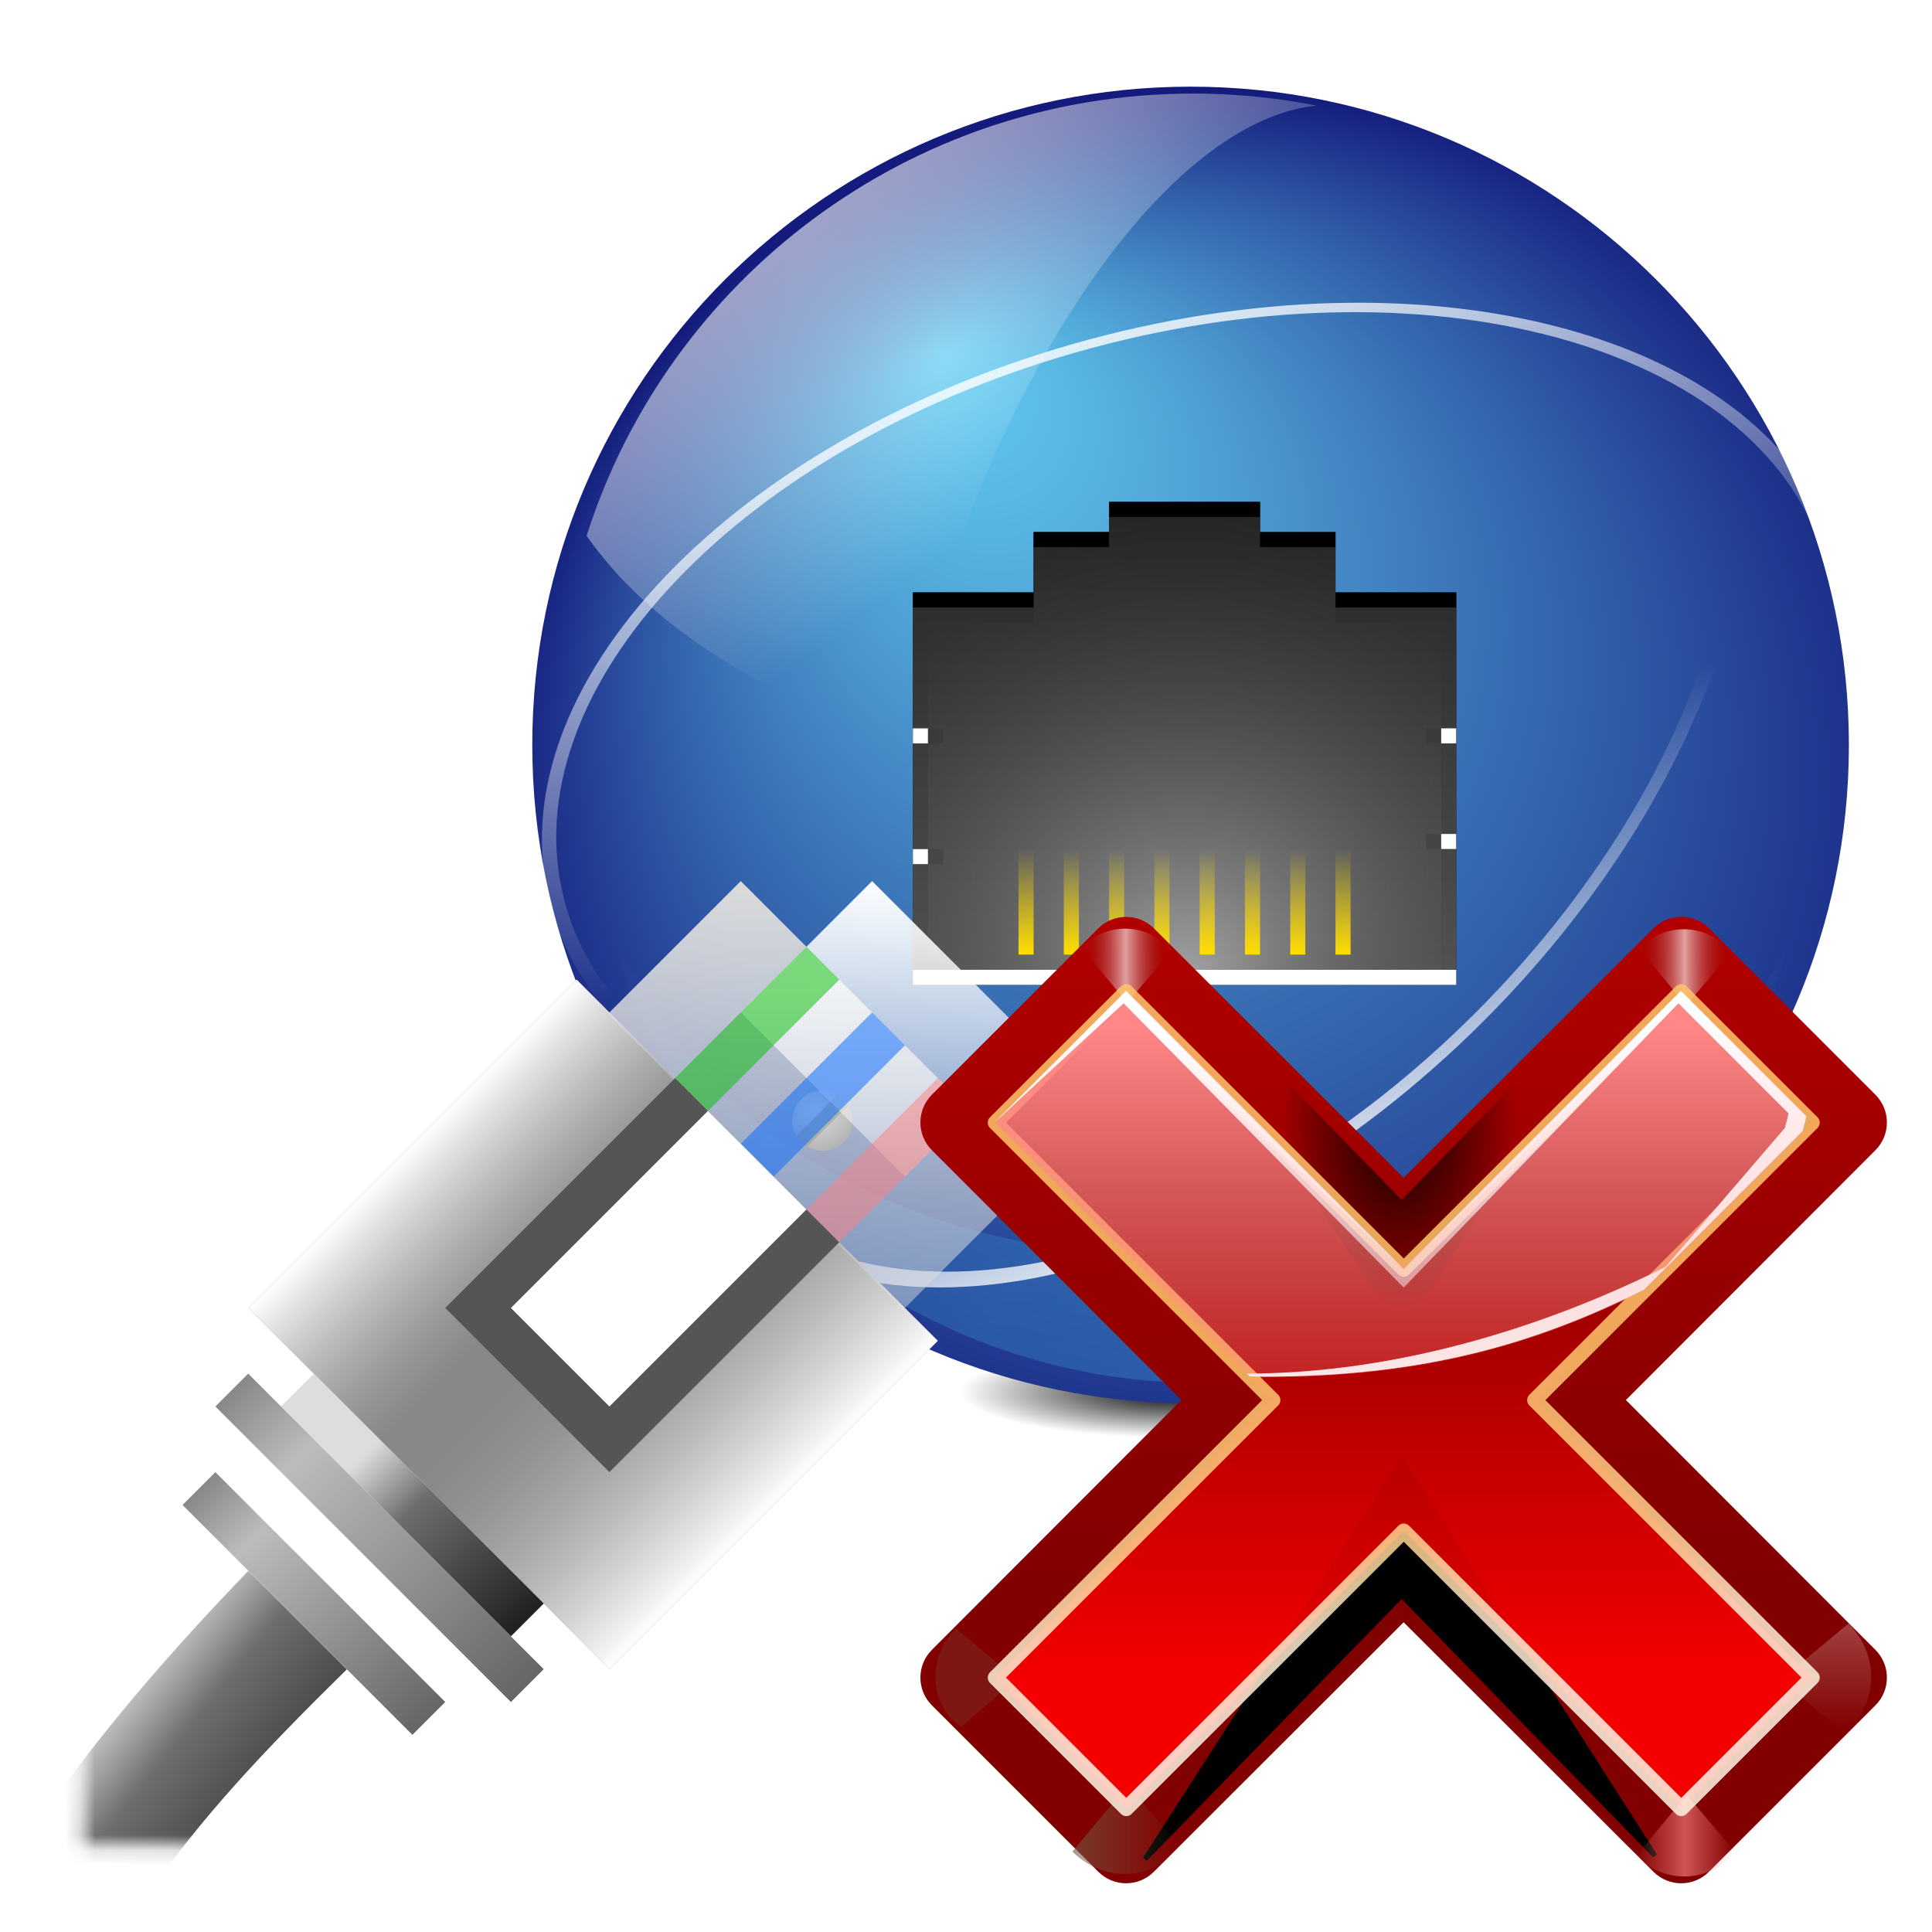 <svg height="256" width="256" xmlns="http://www.w3.org/2000/svg" xmlns:xlink="http://www.w3.org/1999/xlink">
  <defs>
    <linearGradient id="linearGradient3727">
      <stop offset="0" stop-color="#888"/>
      <stop offset=".227" stop-color="#bcbcbc"/>
      <stop offset="1" stop-color="#666"/>
    </linearGradient>
    <linearGradient id="lg1">
      <stop offset="0" stop-color="#fff"/>
      <stop offset="1" stop-color="#fff" stop-opacity="0"/>
    </linearGradient>
    <linearGradient id="linearGradient3719" xlink:href="#lg1"/>
    <linearGradient id="linearGradient56146">
      <stop offset="0" stop-color="#ddd"/>
      <stop offset=".241" stop-color="#6e6e6e"/>
      <stop offset="1"/>
    </linearGradient>
    <linearGradient id="linearGradient3817" gradientUnits="userSpaceOnUse" x1="107.433" x2="71.704" xlink:href="#linearGradient3719" y1="22.54" y2="-13.19"/>
    <linearGradient id="linearGradient3819" gradientUnits="userSpaceOnUse" x1="81.921" x2="120.571" y1="-6.013" y2="32.636">
      <stop offset="0" stop-color="#ddd"/>
      <stop offset="1" stop-color="#ddd" stop-opacity="0"/>
    </linearGradient>
    <linearGradient id="linearGradient3821" gradientUnits="userSpaceOnUse" x1="84.196" x2="105.511" xlink:href="#linearGradient3719" y1="-7.372" y2="13.943"/>
    <linearGradient id="linearGradient3823" gradientTransform="matrix(3.077 0 0 2.797 -1452.638 -42.924)" gradientUnits="userSpaceOnUse" x1="496" x2="507" y1="25.5" y2="25.5">
      <stop offset="0" stop-color="#fff"/>
      <stop offset=".367" stop-color="#888" stop-opacity=".498"/>
      <stop offset=".472" stop-color="#888" stop-opacity=".247"/>
      <stop offset="1" stop-color="#fefefe"/>
    </linearGradient>
    <linearGradient id="linearGradient3825" gradientUnits="userSpaceOnUse" x1="85.894" x2="105.678" xlink:href="#linearGradient56146" y1="63.795" y2="63.795"/>
    <linearGradient id="linearGradient3827" gradientUnits="userSpaceOnUse" x1="76.663" x2="104.356" xlink:href="#linearGradient3727" y1="48.409" y2="48.409"/>
    <linearGradient id="linearGradient3831" gradientUnits="userSpaceOnUse" x1="79.74" x2="101.279" xlink:href="#linearGradient3727" y1="54.563" y2="54.563"/>
    <linearGradient id="linearGradient3833" gradientTransform="matrix(2.176 2.176 -6.527 6.527 -844.905 -1209.437)" gradientUnits="userSpaceOnUse" x1="500.168" x2="507.364" xlink:href="#linearGradient56146" y1="37.071" y2="34.672"/>
    <linearGradient id="linearGradient6556" gradientUnits="userSpaceOnUse" x1="119.585" x2="-6.849" xlink:href="#linearGradient3719" y1="1.565" y2="8.759"/>
    <linearGradient id="linearGradient6554" gradientTransform="matrix(.333 -.192 .316 .547 49.873 56.515)" gradientUnits="userSpaceOnUse" x1="108.674" x2="-5.198" xlink:href="#linearGradient3719" y1="-9.811" y2="6.688"/>
    <linearGradient id="linearGradient6552" gradientTransform="matrix(.968 0 0 .965 -3.793 .04)" gradientUnits="userSpaceOnUse" x1="22.196" x2="51.626" xlink:href="#linearGradient3719" y1="-3.091" y2="35.567"/>
    <linearGradient id="linearGradient6550" gradientUnits="userSpaceOnUse" x1="101.789" x2="97.069" xlink:href="#linearGradient3719" y1="43.983" y2="57.257"/>
    <linearGradient id="linearGradient6546" gradientUnits="userSpaceOnUse" x1="108.674" x2="-5.198" xlink:href="#linearGradient3719" y1="-9.811" y2="6.688"/>
    <linearGradient id="linearGradient6544" gradientUnits="userSpaceOnUse" x1="97.526" x2="37.594" xlink:href="#linearGradient3719" y1="51.7" y2="11.567"/>
    <linearGradient id="linearGradient6542" gradientUnits="userSpaceOnUse" x1="-1100.798" x2="-1100.798" y1="457.993" y2="379.857">
      <stop offset="0" stop-color="#4fd6ff"/>
      <stop offset="1" stop-color="#4fd6ff" stop-opacity="0"/>
    </linearGradient>
    <radialGradient id="radialGradient6538" cx="106.917" cy="78.61" fx="103.402" fy="148.286" gradientTransform="matrix(-.935 .634 -.648 -.956 296.989 169.255)" gradientUnits="userSpaceOnUse" r="92.351">
      <stop offset="0" stop-color="#62cdf2"/>
      <stop offset="1" stop-color="#141b7c"/>
    </radialGradient>
    <filter id="filter6740" height="1.099" width="1.211" x="-.105" y="-.05">
      <feGaussianBlur stdDeviation=".207"/>
    </filter>
    <filter id="filter3793" height="1.227" width="1.087" x="-.043" y="-.114">
      <feGaussianBlur stdDeviation="2.881"/>
    </filter>
    <filter id="filter3860" height="1.598" width="1.1" x="-.05" y="-.299">
      <feGaussianBlur stdDeviation="2.606"/>
    </filter>
    <radialGradient id="radialGradient4280" cx="99.157" cy="186.171" gradientTransform="matrix(1 0 0 .167 0 155.142)" gradientUnits="userSpaceOnUse" r="62.769">
      <stop offset="0"/>
      <stop offset=".5" stop-opacity=".498"/>
      <stop offset="1" stop-opacity="0"/>
    </radialGradient>
    <radialGradient id="radialGradient4304" cx="94" cy="38.976" fx="94.103" fy="47.647" gradientTransform="matrix(2.734 0 0 2.412 -99.991 15.041)" gradientUnits="userSpaceOnUse" r="17">
      <stop offset="0" stop-color="#fff"/>
      <stop offset="1" stop-color="#525252" stop-opacity="0"/>
    </radialGradient>
    <linearGradient id="linearGradient4307" gradientUnits="userSpaceOnUse" x1="156.961" x2="156.961" y1="40.359" y2="134.003">
      <stop offset="0" stop-color="#111"/>
      <stop offset="1" stop-color="#555"/>
    </linearGradient>
    <linearGradient id="linearGradient4309" gradientUnits="userSpaceOnUse" x1="92.433" x2="92.433" y1="43.942" y2="37.999">
      <stop offset="0" stop-color="#fd0"/>
      <stop offset="1" stop-color="#fd0" stop-opacity="0"/>
    </linearGradient>
    <filter id="filter4343" height="1.093" width="1.083" x="-.041" y="-.047">
      <feGaussianBlur stdDeviation=".621"/>
    </filter>
    <filter id="filter4363" height="1.118" width="1.124" x="-.062" y="-.059">
      <feGaussianBlur stdDeviation="1.959"/>
    </filter>
    <mask id="mask4367" maskUnits="userSpaceOnUse">
      <rect fill="#fff" filter="url(#filter4363)" height="80" width="76" x="10.099" y="38.582"/>
    </mask>
    <radialGradient id="radialGradient4371" cx="107.927" cy="147.262" gradientUnits="userSpaceOnUse" r="6.136">
      <stop offset="0" stop-color="#ddd"/>
      <stop offset="1" stop-color="#555"/>
    </radialGradient>
    <linearGradient id="linearGradient3188" gradientUnits="userSpaceOnUse" x1="-31.547" x2="-33.268" y1="408.397" y2="308.115">
      <stop offset="0" stop-color="#fff" stop-opacity="0"/>
      <stop offset="1" stop-color="#fff"/>
    </linearGradient>
    <linearGradient id="linearGradient3191" gradientUnits="userSpaceOnUse" x1="-51.818" x2="-51.818" xlink:href="#linearGradient3366" y1="308.361" y2="403.102"/>
    <linearGradient id="linearGradient3366">
      <stop offset="0" stop-color="#ff8787"/>
      <stop offset="1" stop-color="#ff8787" stop-opacity="0"/>
    </linearGradient>
    <linearGradient id="linearGradient3194" gradientTransform="matrix(2.763 0 0 1.375 -143.919 266)" gradientUnits="userSpaceOnUse" x1="68.313" x2="51.545" y1="109.976" y2="32.751">
      <stop offset="0" stop-color="#f4f5f8"/>
      <stop offset="1" stop-color="#fdfdfe"/>
    </linearGradient>
    <linearGradient id="linearGradient5263" gradientUnits="userSpaceOnUse" x1="60" x2="57.434" y1="92.973" y2="55.079">
      <stop offset="0" stop-color="#fff5e4"/>
      <stop offset=".25" stop-color="#ffecd0"/>
      <stop offset=".5" stop-color="#ffd390"/>
      <stop offset="1" stop-color="#ffc46a"/>
    </linearGradient>
    <filter id="filter3354" height="1.045" width="1.045" x="-.022" y="-.022">
      <feGaussianBlur stdDeviation=".458"/>
    </filter>
    <linearGradient id="linearGradient5275" gradientUnits="userSpaceOnUse" spreadMethod="reflect" x1="88.606" x2="91.575" xlink:href="#linearGradient3207" y1="13.51" y2="13.51"/>
    <linearGradient id="linearGradient3207">
      <stop offset="0" stop-color="#fff"/>
      <stop offset="1" stop-color="#790000" stop-opacity="0"/>
    </linearGradient>
    <filter id="filter3477" height="1.28" width="1.233" x="-.116" y="-.14">
      <feGaussianBlur stdDeviation=".288"/>
    </filter>
    <linearGradient id="linearGradient5273" gradientUnits="userSpaceOnUse" spreadMethod="reflect" x1="31.606" x2="34.575" xlink:href="#linearGradient3207" y1="13.51" y2="13.51"/>
    <radialGradient id="radialGradient5265" cx="-36.593" cy="90.073" gradientTransform="matrix(.458 0 0 .782 -19.848 18.821)" gradientUnits="userSpaceOnUse" r="25.986">
      <stop offset="0"/>
      <stop offset="1" stop-opacity="0"/>
    </radialGradient>
    <clipPath id="clipPath3559">
      <path d="m-64.51 10.75c-1.042.008-2.04.423-2.781 1.156l-16.969 16.969c-1.561 1.562-1.561 4.094 0 5.656l25.438 25.469-25.438 25.469c-1.561 1.562-1.561 4.094 0 5.656l16.969 16.969c1.562 1.561 4.094 1.561 5.656 0l25.469-25.438 25.469 25.438c1.562 1.561 4.094 1.561 5.656 0l16.969-16.969c1.561-1.562 1.561-4.094 0-5.656l-25.438-25.469 25.438-25.469c1.561-1.562 1.561-4.094 0-5.656l-16.969-16.969c-1.562-1.561-4.094-1.561-5.656 0l-25.469 25.438-25.469-25.438c-.764-.756-1.8-1.173-2.875-1.156zm31.188 63.406c-.751-.759-1.775-1.187-2.844-1.187s-2.092.427-2.844 1.187z"/>
    </clipPath>
    <filter id="filter3549" height="1.319" width="1.245" x="-.123" y="-.163">
      <feGaussianBlur stdDeviation="2.57"/>
    </filter>
    <linearGradient id="linearGradient5261" gradientUnits="userSpaceOnUse" spreadMethod="reflect" x1="88.606" x2="91.575" xlink:href="#linearGradient3366" y1="13.51" y2="13.51"/>
    <linearGradient id="linearGradient3200" gradientUnits="userSpaceOnUse" x1="-36.73" x2="-36.73" y1="438.38" y2="337.429">
      <stop offset="0" stop-color="#f00"/>
      <stop offset="1" stop-color="#7f0000"/>
    </linearGradient>
    <linearGradient id="linearGradient5257" gradientUnits="userSpaceOnUse" x1="304.887" x2="345.62" xlink:href="#linearGradient3489" y1="385.861" y2="384.624"/>
    <linearGradient id="linearGradient3489">
      <stop offset="0" stop-color="#765c44"/>
      <stop offset="1" stop-color="#765c44" stop-opacity="0"/>
    </linearGradient>
    <linearGradient id="linearGradient5255" gradientTransform="scale(1.098 .911)" gradientUnits="userSpaceOnUse" x1="26.091" x2="31.501" xlink:href="#linearGradient3489" y1="14.857" y2="14.857"/>
    <linearGradient id="linearGradient5253" gradientTransform="scale(1.098 .911)" gradientUnits="userSpaceOnUse" x1="26.091" x2="31.501" xlink:href="#lg1" y1="14.857" y2="14.857"/>
    <linearGradient id="linearGradient3208" gradientUnits="userSpaceOnUse" x1="-29.448" x2="-29.448" y1="418.796" y2="235.428">
      <stop offset="0" stop-color="#810000"/>
      <stop offset="1" stop-color="#c50000"/>
    </linearGradient>
  </defs>
  <g transform="matrix(1.66 0 0 1.66 59.615 7.98)">
    <path d="m161.926 186.171c.006 5.778-28.098 10.463-62.769 10.463-34.671 0-62.775-4.685-62.769-10.463-.006-5.778 28.098-10.463 62.769-10.463 34.671 0 62.775 4.685 62.769 10.463z" fill="url(#radialGradient4280)" filter="url(#filter3860)" transform="matrix(.277 0 0 .349 30.632 41.321)"/>
    <path d="m231.161 147.785c0 51.004-41.347 92.351-92.351 92.351-51.004 0-92.351-41.347-92.351-92.351-0-51.004 41.347-92.351 92.351-92.351 51.004 0 92.351 41.347 92.351 92.351z" fill="url(#radialGradient6538)" transform="matrix(.569 0 0 .569 -19.86 -29.432)"/>
    <path d="m-1178.156 380.469c9.474 35.016 41.469 60.813 79.469 60.812 38 0 70.026-25.796 79.5-60.812-13.477 30.5-44.03 44.135-79.5 44.135-35.47-0-65.992-13.635-79.469-44.135z" fill="url(#linearGradient6542)" filter="url(#filter3793)" opacity=".521" transform="matrix(.593 0 0 .593 711.559 -156.092)"/>
    <path d="m94.557 5.313c0 46.079-37.354 83.433-83.433 83.433s-83.433-37.354-83.433-83.433c0-46.079 37.354-83.433 83.433-83.433s83.433 37.354 83.433 83.433z" style="fill:none;stroke-width:2.406;stroke-linecap:round;stroke-linejoin:round;stroke-dashoffset:1.088;stroke:url(#linearGradient6544)" transform="matrix(.272 .272 -.447 .447 58.847 48.266)"/>
    <path d="m94.557 5.313c0 46.079-37.354 83.433-83.433 83.433s-83.433-37.354-83.433-83.433c0-46.079 37.354-83.433 83.433-83.433s83.433 37.354 83.433 83.433z" style="fill:none;stroke-width:1.851;stroke-linecap:round;stroke-linejoin:round;stroke-dashoffset:1.088;stroke:url(#linearGradient6546)" transform="matrix(-.333 .192 -.316 -.547 64.888 54.432)"/>
    <path d="m94.557 5.313c0 46.079-37.354 83.433-83.433 83.433s-83.433-37.354-83.433-83.433c0-46.079 37.354-83.433 83.433-83.433s83.433 37.354 83.433 83.433z" style="fill:none;stroke-width:1.851;stroke-linecap:round;stroke-linejoin:round;stroke-dashoffset:1.088;stroke:url(#linearGradient6556)" transform="matrix(-.1 -.372 .61 -.164 57.368 58.671)"/>
    <path d="m101.789 43.983-4.72 6.883 3.343 3.146z" fill="url(#linearGradient6550)" fill-rule="evenodd" filter="url(#filter6740)" transform="matrix(1.76 -.154 .154 1.76 -81.183 -26.152)"/>
    <path d="m59.309 2.662c-22.675 0-41.892 14.847-48.396 35.299 4.916 7.062 13.912 12.818 25.178 16.157.311-1.391.629-2.784.994-4.19 6.733-25.903 20.44-45.174 32.108-46.302-3.197-.63-6.502-.965-9.884-.965z" fill="url(#linearGradient6552)"/>
    <path d="m83.068 41.225c14.555 25.209 13.903 52.834-1.456 61.701-15.359 8.867-39.608-4.38-54.163-29.59s-13.903-52.834 1.456-61.701c15.359-8.867 39.608 4.38 54.163 29.59z" style="fill:none;stroke-width:.913;stroke-linecap:round;stroke-linejoin:round;stroke-dashoffset:1.088;stroke:url(#linearGradient6554)"/>
    <path d="m94.557 5.313c0 46.079-37.354 83.433-83.433 83.433s-83.433-37.354-83.433-83.433c0-46.079 37.354-83.433 83.433-83.433s83.433 37.354 83.433 83.433z" style="fill:none;stroke-width:1.851;stroke-linecap:round;stroke-linejoin:round;stroke-dashoffset:1.088;stroke:url(#linearGradient6556)" transform="matrix(.1 .372 -.61 .164 61.635 48.662)"/>
  </g>
  <path d="m72 35v2h-5v4h-8v9 1 7 1 8h36v-9-1-6-1-9h-8v-4h-5v-2z" fill="#143249" filter="url(#filter4343)" transform="matrix(2 0 0 2 2.961 -3.497)"/>
  <path d="m72 35v2h-5v4h-8v9 1 7 1 8h36v-9-1-6-1-9h-8v-4h-5v-2z" fill="#143249" filter="url(#filter4343)" transform="matrix(2 0 0 2 2.961 -3.497)"/>
  <path d="m146.961 68.503v4h-10v8h-16v16h2v2h-2v14h2v2h-2v14h72v-16h-2v-2h2v-12h-2v-2h2v-16h-16v-8h-10v-4z" fill="url(#linearGradient4307)"/>
  <path d="m146.961 68.503v4h-10v10h-14v14h2v2h-2v14h2v2h-2v14h68v-16h-2v-2h2v-12h-2v-2h2v-14h-14v-10h-10v-4z" fill="url(#radialGradient4304)" opacity=".466"/>
  <g fill="url(#linearGradient4309)" transform="matrix(2 0 0 2.333 -31.039 23.836)">
    <rect fill="url(#linearGradient4309)" height="6" width="1" x="83" y="38"/>
    <rect fill="url(#linearGradient4309)" height="6" width="1" x="101" y="38"/>
    <rect fill="url(#linearGradient4309)" height="6" width="1" x="98" y="38"/>
    <rect fill="url(#linearGradient4309)" height="6" width="1" x="95" y="38"/>
    <rect fill="url(#linearGradient4309)" height="6" width="1" x="92" y="38"/>
    <rect fill="url(#linearGradient4309)" height="6" width="1" x="89" y="38"/>
    <rect fill="url(#linearGradient4309)" height="6" width="1" x="86" y="38"/>
    <rect fill="url(#linearGradient4309)" height="6" width="1" x="104" y="38"/>
  </g>
  <path d="m146.961 66.503v2h20v-2zm-10 4v2h10v-2zm30 0v2h10v-2zm-46 8v2h16v-2zm56 0v2h16v-2zm-56 18v2h2v-2zm70 0v2h2v-2zm0 14v2h2v-2zm-70 2v2h2v-2z"/>
  <path d="m120.961 96.503v2h2v-2zm70 0v2h2v-2zm0 14v2h2v-2zm-70 2v2h2v-2zm0 16v2h72v-2z" fill="#fff"/>
  <circle cx="108.961" cy="148.503" fill="url(#radialGradient4371)" r="4"/>
  <path d="m110.961 145.065-5.438 5.438c.351.605.833 1.087 1.438 1.438l5.438-5.438c-.351-.605-.833-1.087-1.438-1.438z" fill="#323232" fill-rule="evenodd" opacity=".753"/>
  <g mask="url(#mask4367)" transform="matrix(2 0 0 2 -9.236 7.338)">
    <rect fill="#888" height="30.771" transform="matrix(.707 .707 -.707 .707 0 0)" width="33.848" x="73.586" y="13.023"/>
    <rect fill="url(#linearGradient3817)" height="12.45" transform="matrix(.707 .707 -.707 .707 0 0)" width="33.848" x="73.586" y=".715"/>
    <rect fill="url(#linearGradient3819)" height="12.45" transform="matrix(.707 .707 -.707 .707 0 0)" width="27.694" x="76.663" y=".715"/>
    <rect fill="url(#linearGradient3821)" height="12.308" transform="matrix(.707 .707 -.707 .707 0 0)" width="15.385" x="82.817" y="-5.439"/>
    <rect fill="#00bf00" height="12.308" opacity=".5" transform="matrix(.707 .707 -.707 .707 0 0)" width="3.077" x="82.817" y=".715"/>
    <rect fill="#06f" height="12.308" opacity=".5" transform="matrix(.707 .707 -.707 .707 0 0)" width="3.077" x="88.971" y=".715"/>
    <rect fill="#ff8080" height="12.308" opacity=".5" transform="matrix(.707 .707 -.707 .707 0 0)" width="3.077" x="95.125" y=".715"/>
    <rect fill="url(#linearGradient3823)" height="30.771" transform="matrix(.707 .707 -.707 .707 0 0)" width="33.848" x="73.586" y="13.023"/>
    <rect fill="#555" height="21.539" transform="matrix(.707 .707 -.707 .707 0 0)" width="15.385" x="82.817" y="13.023"/>
    <rect fill="#fff" height="18.462" transform="matrix(.707 .707 -.707 .707 0 0)" width="9.231" x="85.894" y="13.023"/>
    <rect fill="url(#linearGradient3825)" height="3.077" transform="matrix(.707 .707 -.707 .707 0 0)" width="21.539" x="79.74" y="43.794"/>
    <rect fill="url(#linearGradient3827)" height="3.077" transform="matrix(.707 .707 -.707 .707 0 0)" width="27.694" x="76.663" y="46.871"/>
    <rect fill="url(#linearGradient3825)" height="3.077" transform="matrix(.707 .707 -.707 .707 0 0)" width="15.385" x="82.817" y="49.948"/>
    <rect fill="url(#linearGradient3831)" height="3.077" transform="matrix(.707 .707 -.707 .707 0 0)" width="21.539" x="79.74" y="53.025"/>
    <path d="m21.066 100.407 6.527 6.527c-11.247 11.057-16.23 17.289-22.865 34.29l-7.765-4.406c5.26-14.713 13.611-25.516 24.103-36.411z" fill="url(#linearGradient3833)"/>
  </g>
  <g transform="matrix(.667 0 0 .667 204 -69.896)">
    <path d="m-82.232 286.948c-2.031.016-3.976.825-5.42 2.253l-33.066 33.066c-3.043 3.044-3.043 7.978 0 11.022l49.569 49.63-49.569 49.63c-3.043 3.044-3.043 7.978 0 11.022l33.066 33.066c3.044 3.043 7.978 3.043 11.022 0l49.63-49.569 49.63 49.569c3.044 3.043 7.978 3.043 11.022-0l33.066-33.066c3.043-3.044 3.043-7.978 0-11.022l-49.569-49.63 49.569-49.63c3.043-3.044 3.043-7.978-0-11.022l-33.066-33.066c-3.044-3.043-7.978-3.043-11.022 0l-49.63 49.569-49.63-49.569c-1.489-1.473-3.508-2.285-5.602-2.253zm60.774 123.557c-1.464-1.48-3.46-2.313-5.541-2.313s-4.077.833-5.541 2.313z" fill="url(#linearGradient3208)"/>
    <path clip-path="url(#clipPath3559)" d="m-62.579 106.787 26.163-26.87 25.809 26.517-25.809-40.305z" fill-rule="evenodd" filter="url(#filter3549)" stroke="#000" stroke-width=".494" transform="matrix(1.949 0 0 1.949 43.58 266)"/>
    <path d="m31.7 16 2.875-3.375c-1.051-1.696-3.935-2.288-5.938-.312l2.812 3.375z" fill="url(#linearGradient5253)" fill-rule="evenodd" filter="url(#filter3477)" opacity=".498" transform="matrix(0 3.633 -3.633 0 106.104 323.279)"/>
    <path d="m31.7 16 2.875-3.375c-1.051-1.696-3.935-2.288-5.938-.312l2.812 3.375z" fill="url(#linearGradient5255)" fill-rule="evenodd" filter="url(#filter3477)" opacity=".79" transform="matrix(3.588 0 0 -3.588 -195.554 516.807)"/>
    <path d="m31.7 16 2.875-3.375c-1.051-1.696-3.935-2.288-5.938-.312l2.812 3.375z" fill="url(#linearGradient5257)" fill-rule="evenodd" filter="url(#filter3477)" opacity=".498" transform="matrix(0 3.29 3.29 0 -156.449 334.088)"/>
    <path d="m28.116 301.794-55.116 55.116-55.116-55.116-26.009 26.009 55.116 55.116-55.116 55.116 26.009 26.009 55.116-55.116 55.116 55.116 26.009-26.009-55.116-55.116 55.116-55.116z" fill="url(#linearGradient3200)" opacity=".921"/>
    <path d="m88.7 16 2.875-3.375c-1.051-1.696-3.935-2.288-5.938-.312l2.812 3.375z" fill="url(#linearGradient5261)" fill-rule="evenodd" filter="url(#filter3477)" opacity=".79" transform="matrix(3.29 0 0 -3.29 -262.602 513.992)"/>
    <path clip-path="url(#clipPath3559)" d="m-62.579 106.787 26.163-26.87 25.809 26.517-25.809-40.305z" fill="url(#radialGradient5265)" fill-rule="evenodd" filter="url(#filter3549)" transform="matrix(1.949 0 0 -1.949 43.58 498.919)"/>
    <path d="m31.7 16 2.875-3.375c-1.051-1.696-3.935-2.288-5.938-.312l2.812 3.375z" fill="url(#linearGradient5273)" fill-rule="evenodd" filter="url(#filter3477)" opacity=".79" transform="matrix(2.992 0 0 2.992 -176.777 256.148)"/>
    <path d="m88.7 16 2.875-3.375c-1.051-1.696-3.935-2.288-5.938-.312l2.812 3.375z" fill="url(#linearGradient5275)" fill-rule="evenodd" filter="url(#filter3477)" opacity=".79" transform="matrix(3.071 0 0 3.071 -243.286 255.394)"/>
    <path d="m88.284 18.368-28.284 28.284-28.284-28.284-13.347 13.347 28.284 28.284-28.284 28.284 13.347 13.347 28.284-28.284 28.284 28.284 13.347-13.347-28.284-28.284 28.284-28.284z" style="opacity:.921;fill:none;stroke-width:1.54;stroke-linecap:round;stroke-linejoin:round;stroke-dashoffset:1.088;stroke:url(#linearGradient5263);filter:url(#filter3354)" transform="matrix(1.949 0 0 1.949 -143.919 266)"/>
    <path d="m-82.146 301.668-1.461 1.461-24.544 24.544 25.519-23.57 55.636 52.811 54.585-52.811 21.865 21.865c-.191.989-.449 1.948-.731 2.923l-23.69 27.587c-21.366 10.652-51.157 21.158-83.186 21.192l.548.548c.919.011 1.816.061 2.74.061 32.126-0 54.216-6.616 75.635-17.294l31.485-31.485c.13-.449.25-.893.365-1.34.135-.523.262-1.05.365-1.583l-24.91-24.91-1.461 1.461-53.611 53.786z" fill="url(#linearGradient3194)"/>
    <path d="m-82.11 301.803-26.006 26.006 50.545 50.545c.919.011 1.816.061 2.74.061 32.126-0 54.216-6.616 75.635-17.294l31.485-31.485c.281-.975.539-1.934.731-2.923l-24.91-24.91-55.11 55.11z" fill="url(#linearGradient3191)"/>
    <path d="m-82.146 301.668-1.461 1.461-24.544 24.544 25.519-23.57 55.648 56.488-.013-3.676.019 3.648 54.566-56.459 21.865 21.865c-.191.989-.449 1.948-.731 2.923l-23.69 27.587c-21.366 10.652-51.157 21.158-83.186 21.192l.548.548c.919.011 1.816.061 2.74.061 32.126-0 54.216-6.616 75.635-17.294l31.485-31.485c.13-.449.25-.893.365-1.34.135-.523.262-1.05.365-1.583l-24.91-24.91-1.461 1.461-53.611 53.786z" fill="url(#linearGradient3188)"/>
  </g>
</svg>
